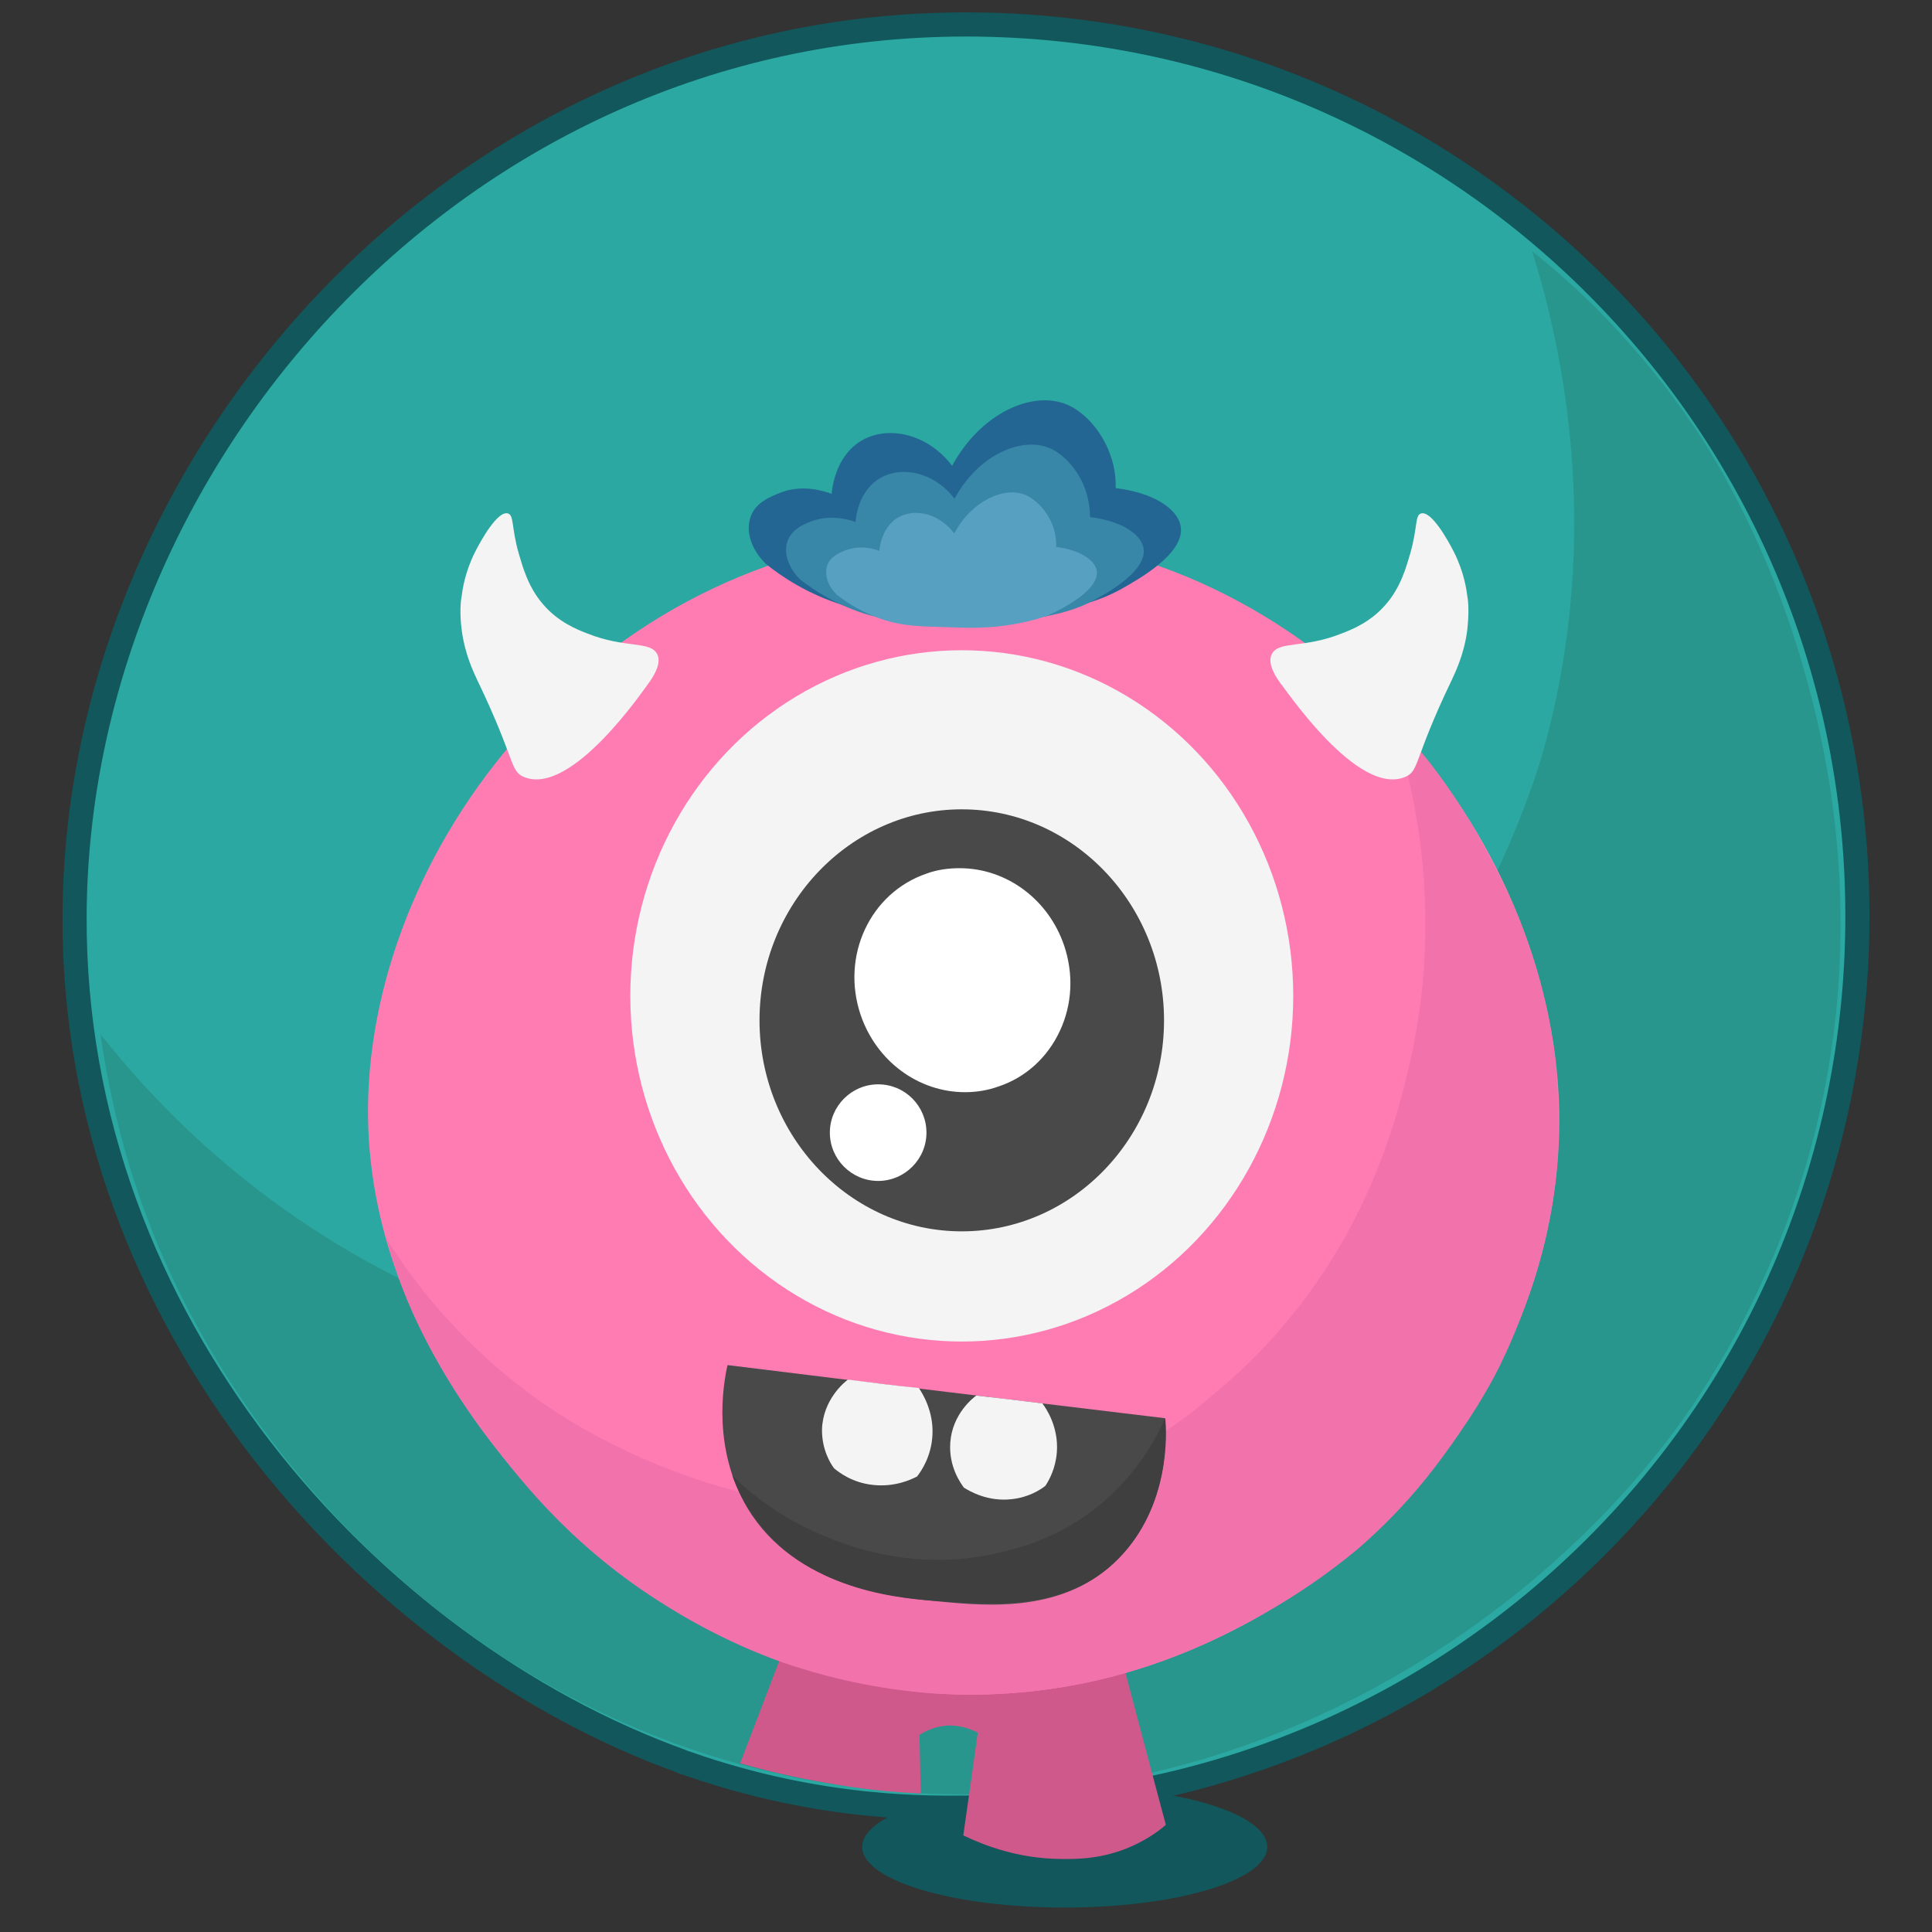 <?xml version="1.0" encoding="utf-8"?>
<!-- Generator: Adobe Illustrator 23.0.2, SVG Export Plug-In . SVG Version: 6.00 Build 0)  -->
<svg version="1.1" id="Слой_1" xmlns="http://www.w3.org/2000/svg" xmlns:xlink="http://www.w3.org/1999/xlink" x="0px" y="0px"
	 viewBox="0 0 640 640" style="enable-background:new 0 0 640 640;" xml:space="preserve">
<rect x="0" y="0" width="640" height="640" fill="#333333" stroke="none"/>
<style type="text/css">
	.st0{fill:#29968E;}
	.st1{fill:#F272AC;}
	.st2{fill:#11575B;}
	.st3{fill:#2AA8A1;stroke:#11575B;stroke-width:8;stroke-miterlimit:10;}
	.st4{fill:#2AA8A1;stroke:#167070;stroke-width:8;stroke-miterlimit:10;}
	.st5{fill:#CF598A;}
	.st6{fill:#FF7CB3;}
	.st7{fill:#B75E86;stroke:#B75E86;stroke-miterlimit:10;}
	.st8{fill:#EA6EA6;}
	.st9{fill:#494949;}
	.st10{fill:#F4F4F4;}
	.st11{fill:#F4F4F4;stroke:#F4F4F4;stroke-miterlimit:10;}
	.st12{fill:#3F3F3F;}
	.st13{fill:#246693;}
	.st14{fill:#3886A8;}
	.st15{fill:#57A0C1;}
	.st16{fill:#FFFFFF;}
</style>
<path class="st0" d="M607.1,333.9"/>
<path class="st1" d="M535.5,463.2"/>
<g>
	<g id="shadow_1_">
		<g id="shadow">
		</g>
		<ellipse class="st2" cx="352.7" cy="611.8" rx="67.1" ry="20.1"/>
	</g>
	<g id="circle">
		<path class="st3" d="M615.3,303.5c0,163.1-132.3,295.3-295.3,295.3c-9.9,0-47.3,1.3-92.8-14.8c-0.6-0.1-1-0.3-1.6-0.6
			C122.5,546.1,24.1,437.8,24.7,303.5C25.3,151.7,151.9,8.1,320,8.1C483.1,8.1,615.3,140.4,615.3,303.5z"/>
		<path class="st3" d="M294.6,595.9"/>
	</g>
	<path class="st4" d="M206,527"/>
	<path class="st0" d="M33.3,342.6c3,21.1,9.3,50.2,24.3,81.7c33.9,71.5,109.8,151.5,222.7,167.4c122.1,17.1,224-49.7,274.4-117.7
		c9.2-12.4,31.2-44.4,44.5-91.3c22-78.1,3.7-142.9-2.8-164.9c-12.6-42.2-30.9-70.2-35.6-77c-18.4-27-38.4-45.8-53.3-57.6
		c8.8,27.8,24.4,91.3,3.8,165.3c-3.2,11.4-45.8,154.9-186.1,194.8C220.7,473,104.7,433.2,33.3,342.6z"/>
	<path class="st0" d="M494.9,107.3"/>
	<path class="st0" d="M31.6,319.6"/>
	<path class="st5" d="M330,530.7c-3.7,25.7-7.2,51.6-10.9,77.3c7.1,3.4,18.1,7.6,31.8,7.8c5.8,0.1,14.3,0.1,24-4.2
		c5.1-2.3,8.8-4.9,11.3-7.1c-6.8-25.3-13.4-50.7-20.2-76c-3.2-1.4-8.2-3-14.4-3.1C341.3,525,333.6,528.7,330,530.7z"/>
	<path class="st5" d="M263.6,535.9c-6.1,16.1-12.3,32.1-18.4,48.2c8.6,2.5,18.4,4.8,29.1,6.6c11.2,2,21.3,3,30.7,3.4
		c-0.1-6.5-0.3-13-0.4-19.4c1.7-1.1,5.2-3,9.9-3.1c9.3-0.1,15.3,6.8,16.1,7.8c-0.7-7.5-0.6-18.8,3.8-30.9c1.4-3.8,3-7.2,4.7-10.2
		c-12.9-0.7-26.1-1.3-39.6-1.7C287.4,536.2,275.4,536,263.6,535.9z"/>
	<path class="st5" d="M318.6,560"/>
	<g>
		<path class="st6" d="M516.3,362.5c1.7,32.5-6.2,64.3-21.1,92.4c-15.4,29.2-38.3,54.7-65.8,72.9c-13,8.6-56.4,36.5-117.3,33.3
			c-31.9-1.7-58.1-12.6-63.4-14.7c0,0-2.8-1.1-7.5-3.4c-1.8-0.8-3.8-1.8-5.9-3c-2.7-1.4-5.5-3-8.6-4.7c-5.7-3.2-11.9-7.1-17.8-11.4
			c-23.9-17.5-90-78.8-86.9-161.4c3.4-89.7,83.1-186.1,197.1-186.1C433,176.4,511.6,272.7,516.3,362.5z"/>
	</g>
	<path class="st7" d="M500,447"/>
	<path class="st8" d="M558.7,442.3"/>
	<path class="st1" d="M128,410.3c1.4,5.1,3.5,12,6.8,20.1c2.3,5.5,9.6,22.7,25.4,43.9c10.5,14,27.4,36.5,57.9,56
		c22.7,14.7,42.7,21.1,48,22.6c19.1,5.9,35.2,7.5,43.8,8.1c9.3,0.6,22,0.7,36.7-1.3c31.5-4.2,53.8-15.5,65-21.3
		c21.2-11,34.9-22.6,38.2-25.3c17.5-15.1,27.7-29.7,33.9-38.7c7.9-11.4,12.4-20.3,14.1-24c1-2,3.1-6.6,5.7-13.3
		c4-10.5,10.7-28.7,12.4-52.7c0.3-3.4,1.1-17.9-1.1-36.6c0-0.3,0-0.6-0.1-0.7c-0.7-4.9-3-21.1-11.2-42c0,0-12.9-32.8-33.9-57.4
		c-4.4-5.1-8.5-9.3-8.5-9.3c6.9,20.6,17.7,63.3,5.7,114.7c-4.4,18.8-16.2,66.6-60.8,105.4c-8.6,7.5-23,19.9-45.2,29.4
		c-61.7,26.3-134.4,9.5-182.3-24C165.4,454.5,145.2,437.8,128,410.3z"/>
	<path class="st9" d="M241,452.2c-1.6,7.1-4.9,27.8,6.5,47.2c16,26.7,48.7,29.7,63.6,31.1c16.4,1.6,41.7,3.8,59.3-14.1
		c17.2-17.4,16-41.7,15.5-46.6C337.7,464,289.3,458.2,241,452.2z"/>
	<path class="st10" d="M323.4,462.3c-1.1,0.8-7.9,6.1-8.6,15.5c-0.6,8.1,3.5,13.6,4.5,15c1.8,1.1,7.9,4.8,16,3.8
		c5.4-0.6,9.2-3,11-4.4c1.3-2,3.4-5.8,3.8-11.2c0.6-8.3-3.5-14.4-4.8-16.1C338.1,464,330.7,463.1,323.4,462.3z"/>
	<path class="st11" d="M261.5,458.6"/>
	<path class="st10" d="M280.9,457c-1.1,0.8-8.3,6.6-8.6,16.5c-0.1,6.5,2.7,11.2,4,12.9c1.7,1.4,6.1,4.8,12.9,5.5
		c7.2,0.8,12.7-1.8,14.6-2.8c1.3-1.7,4.8-6.6,5.1-14c0.3-7.9-3.4-13.6-4.5-15.3C296.4,459,288.6,458,280.9,457z"/>
	<path class="st12" d="M242.6,488.8c1.4,4,4,9.7,8.5,15.5c17.8,23.2,48.3,25.3,60.1,26.1c18.7,1.3,42.4,3.1,59.3-14.1
		c17.2-17.4,16-41.7,15.5-46.6c-2.8,6.5-9.2,18.5-21.9,29c-13.1,10.7-26.1,14-32.5,15.5c-28.8,7.1-52.6-2.8-59.3-5.7
		C258,502.5,248.2,494.3,242.6,488.8z"/>
	<path class="st10" d="M301.9,458.7"/>
	<g id="horns_1_">
		<path class="st10" d="M173.6,257.4c-4.8-2-2.7-5.5-15.4-31.9c-1.3-2.8-4.1-8.5-5.2-16.4c-0.8-5.7-0.4-10-0.1-11.4
			c0.3-2.4,1.1-8.1,4.4-14.7c2-4,7.6-14,11-12.9c2,0.6,1.1,4.7,3.5,13.1c1.3,4.4,3.1,11.3,8.2,17.1c4.9,5.7,11,8.2,14.7,9.6
			c12.3,4.9,20.5,2.4,22.9,6.6c1,1.7,1,4.7-2.8,9.9C213.5,228,189.4,263.9,173.6,257.4z"/>
		<path class="st10" d="M465.4,257.4c4.9-2,2.7-5.5,15.4-31.9c1.3-2.8,4.1-8.5,5.2-16.4c0.7-5.7,0.4-10,0.1-11.4
			c-0.3-2.4-1.1-8.1-4.4-14.7c-2-4-7.6-14-11-12.9c-2,0.6-1.1,4.7-3.5,13.1c-1.3,4.4-3.1,11.3-8.2,17.1c-4.9,5.7-11,8.2-14.7,9.6
			c-12.3,4.9-20.5,2.4-22.9,6.6c-1,1.7-1,4.7,2.8,9.9C425.7,228,449.6,263.9,465.4,257.4z"/>
	</g>
	<g id="hair_1_">
		<g id="hair">
			<path class="st13" d="M275.5,163.6c0.1-1.4,1.1-12.2,9.5-17.4c8.8-5.5,22.2-2.7,30.4,8.1c9.6-17.7,26.8-25,38-20.3
				c5.8,2.4,11.7,8.9,14.4,16.7c1.7,4.5,1.8,8.5,1.8,11c11.3,1.3,20.3,6.2,21.5,12.6c1.6,9.2-14.6,17.9-19.6,20.8
				c-8.2,4.5-15.4,5.9-23.5,7.3c-12.7,2.4-22.5,2.1-34.3,1.8c-16.2-0.4-24.4-0.6-34.3-3.7c-11.9-3.7-20.5-9.5-25.7-13.7
				c-4.9-4.8-6.9-11-4.9-16c1.8-4.5,6.4-6.2,9-7.3C265.3,160.2,272.8,162.6,275.5,163.6z"/>
		</g>
		<g id="hair_2_">
			<path class="st14" d="M283.4,172.9c0.1-1.1,0.8-10,7.8-14.3c7.2-4.5,18.2-2.3,25,6.6c7.9-14.6,22.2-20.6,31.4-16.8
				c4.8,2,9.6,7.3,11.9,13.7c1.3,3.7,1.6,7.1,1.6,9.2c9.3,1.1,16.8,5.1,17.7,10.3c1.3,7.5-12,14.8-16.2,17.1
				c-6.8,3.7-12.7,4.8-19.4,6.1c-10.6,2-18.5,1.8-28.4,1.6c-13.4-0.3-20.2-0.6-28.4-3.1c-9.7-3.1-17-7.9-21.3-11.3
				c-4.1-4-5.7-9.2-4.1-13.1c1.6-3.7,5.2-5.2,7.5-6.1C275.1,170.2,281.3,172.2,283.4,172.9z"/>
		</g>
		<g id="hair_3_">
			<path class="st15" d="M291.3,182.5c0-0.8,0.7-7.6,5.9-10.9c5.5-3.4,13.8-1.7,18.9,5.1c5.9-11,16.8-15.7,23.7-12.7
				c3.7,1.6,7.3,5.7,9,10.3c1,2.8,1.1,5.4,1.1,6.9c7.1,0.8,12.7,4,13.4,7.8c1,5.7-9,11.2-12.3,13c-5.2,2.8-9.6,3.7-14.7,4.7
				c-7.9,1.4-14,1.4-21.5,1.1c-10.2-0.3-15.3-0.4-21.5-2.3c-7.3-2.3-12.9-5.9-16.1-8.5c-3.1-3-4.2-6.9-3.1-9.9c1.1-2.8,4-4,5.7-4.7
				C285,180.4,289.6,181.8,291.3,182.5z"/>
		</g>
	</g>
	<g id="eye_1_">
		<g>
			<ellipse class="st10" cx="318.6" cy="329.9" rx="109.8" ry="114.5"/>
		</g>
		<g>
			<path class="st9" d="M318.6,407.9c-36.9,0-67-31.4-67-69.9s30.1-69.9,67-69.9s67,31.4,67,69.9S355.6,407.9,318.6,407.9z"/>
		</g>
		<g>
			<path class="st16" d="M319.7,361.8c-15.5,0-29.4-10.3-34.6-25.6c-6.6-19.5,3.1-40.4,21.8-46.8c3.5-1.3,7.3-1.8,11-1.8
				c15.5,0,29.4,10.3,34.6,25.6c3.2,9.5,2.7,19.5-1.4,28.3c-4.1,8.8-11.3,15.4-20.3,18.4C327.2,361.2,323.4,361.8,319.7,361.8z"/>
		</g>
		<g>
			<path class="st16" d="M290.9,391.2c-8.8,0-16-7.2-16-16s7.2-16,16-16c8.9,0,16,7.2,16,16S299.7,391.2,290.9,391.2z"/>
		</g>
	</g>
</g>
</svg>
